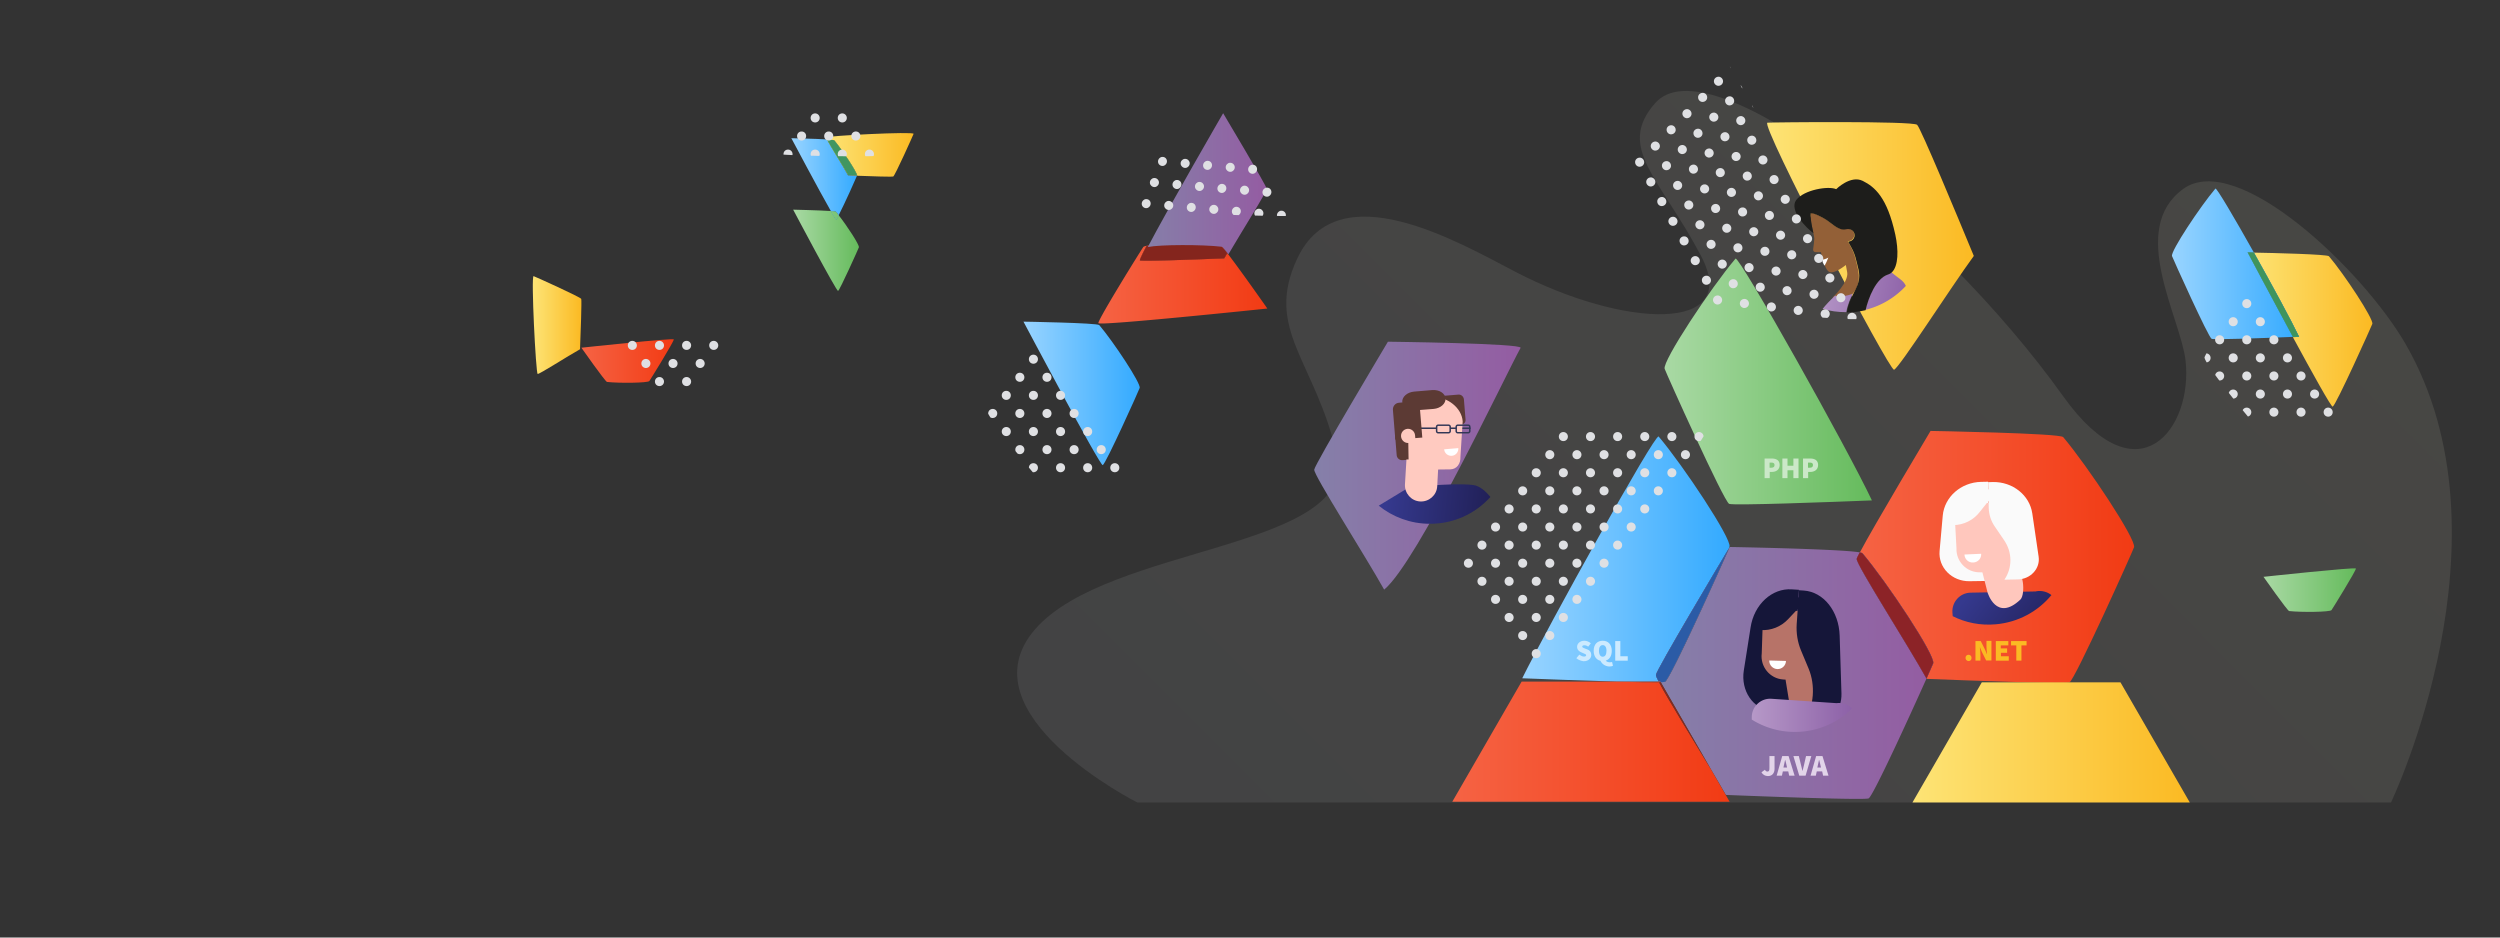 <svg width="1600" height="600" fill="none" xmlns="http://www.w3.org/2000/svg"><rect width="100%" height="100%" fill="#333333" stroke="none"/><path opacity=".1" d="M727.852 513.581s-112.383-56.721-65.404-110.838c46.979-54.118 206.726-50.838 193.221-111.225-13.506-60.387-47.076-80.549-25.274-126.37 26.142-54.985 102.542-10.418 139.585 8.875 68.88 35.789 145.08 39.744 118.65-10.322-26.43-50.065-54.4-69.166-29.32-97.72 34.15-38.875 180.77 75.051 261.13 187.626 48.14 67.333 83.15 20.451 78.33-22.766-3.09-27.493-37.14-84.214-1.45-109.971 34.44-24.791 114.99 51.995 142.29 99.36 71.58 124.055-9.36 293.351-9.36 293.351H727.852z" fill="url(#paint0_linear)"/><path d="M1131.17 78.522c2.8-.29 93.19-1.157 95.79 1.35 2.42 2.316 25.86 58.748 36.28 83.926-14.96 20.45-47.56 71.481-51.03 72.831-3 1.061-86.05-157.528-81.04-158.107z" fill="url(#paint1_linear)"/><path d="M1110.72 165.534c-15.72 18.521-46.98 65.693-45.34 70.516.87 2.701 38.01 85.179 41.29 86.433 3.09 1.158 64.15-1.157 91.35-2.218-14.95-31.93-85.17-157.239-87.3-154.731z" fill="url(#paint2_linear)"/><path d="M1190.31 353.545c-11.87-2.218-83.25-3.472-83.25-3.472s-.2.289-.48.868c-4.15 9.839-37.72 84.214-40.91 85.372-.29.096-1.25.193-2.79.289l32.51 56.432a918.18 918.18 0 0 1 9.16 15.724c27.2 1.061 88.27 3.377 91.35 2.219 2.7-1.061 27.01-54.214 37.05-76.69-12.35-22.187-44.96-72.928-44.67-76.594.1-.386.77-1.833 2.03-4.148z" fill="url(#paint3_linear)"/><path d="M1320.44 279.749c-2.12-2.508-84.89-3.955-84.89-3.955s-36.37 60.87-45.24 77.751c.87.193 1.44.386 1.64.483 15.72 18.521 46.98 65.693 45.34 70.516-.2.579-1.84 4.244-4.25 9.743 0 .096.1.096.1.193 27.2 1.061 88.26 3.376 91.35 2.219 3.28-1.255 40.42-83.733 41.29-86.434 1.64-4.823-29.71-51.994-45.34-70.516z" fill="url(#paint4_linear)"/><path d="M1191.85 354.028c-.19-.193-.67-.386-1.64-.483-1.25 2.315-1.93 3.762-1.93 4.148-.29 3.666 32.32 54.407 44.67 76.594 2.5-5.595 4.05-9.261 4.24-9.743 1.64-4.823-29.62-51.995-45.34-70.516z" fill="url(#paint5_linear)"/><path d="M1191.85 354.028c-.19-.193-.67-.386-1.64-.483-1.25 2.315-1.93 3.762-1.93 4.148-.29 3.666 32.32 54.407 44.67 76.594 2.5-5.595 4.05-9.261 4.24-9.743 1.64-4.823-29.62-51.995-45.34-70.516z" fill="#8C2327"/><path d="M1059.79 431.972c.19-3.087 41.58-72.446 46.69-81.031.19-.579.38-.869.38-1.061 1.64-4.824-29.61-51.995-45.33-70.517-2.13-2.508-71.388 122.608-87.305 154.731 14.952.579 40.125 1.543 60.295 2.122h27.1c-1.25-2.219-1.83-3.666-1.83-4.244z" fill="url(#paint6_linear)"/><path d="M1061.53 436.216h1.06l.19.386c1.45-.096 2.51-.096 2.8-.289 3.18-1.254 36.75-75.533 40.9-85.372-5.11 8.585-46.5 77.944-46.69 81.031 0 .578.58 2.025 1.74 4.244z" fill="url(#paint7_linear)"/><path d="M1061.53 436.216h1.06l.19.386c1.45-.096 2.51-.096 2.8-.289 3.18-1.254 36.75-75.533 40.9-85.372-5.11 8.585-46.5 77.944-46.69 81.031 0 .578.58 2.025 1.74 4.244z" fill="#2B5BA6"/><path d="M1034.52 436.216h-60.681l-44.374 76.883h177.495l-11.57-20.065c-11.97-19.872-28.08-45.724-33.57-56.335-5.31.096-15.44-.097-27.3-.483z" fill="url(#paint8_linear)"/><path d="M1061.82 436.699c5.49 10.611 21.7 36.463 33.57 56.335l-32.51-56.335c-.39-.097-.78 0-1.06 0z" fill="#86291E"/><path d="M1061.82 436.698c-.1-.096-.1-.289-.2-.385h-27.1c11.86.289 21.99.482 27.3.385z" fill="url(#paint9_linear)"/><path d="M1061.53 436.216c.09.097.09.29.19.386h1.06l-.19-.386h-1.06z" fill="url(#paint10_linear)"/><path d="M1357.1 436.699h-88.75l-44.38 76.883h177.5l-44.37-76.883z" fill="url(#paint11_linear)"/><path d="M1442.47 161.579c-12.35-21.994-23.93-41.673-24.6-40.901-9.65 11.382-28.84 40.226-27.78 43.216.58 1.64 23.34 52.188 25.37 52.96 1.73.675 34.15-.483 52.09-1.254-14.18-26.143-29.04-54.214-29.04-54.214s1.45.193 3.96.193z" fill="url(#paint12_linear)"/><path d="M1490.51 163.991c-1.06-1.254-35.98-2.123-48.04-2.316 11.86 21.126 24.4 44.375 28.94 53.925-1.26 0-2.51.096-3.96.193 12.54 23.151 24.6 44.856 25.47 44.47 2.03-.772 24.79-51.319 25.37-52.959.96-3.087-18.14-32.027-27.78-43.313z" fill="url(#paint13_linear)"/><path d="M1442.47 161.579c-2.51-.097-4.05-.097-4.05-.097s14.85 27.975 29.03 54.214c1.45-.096 2.7-.096 3.96-.193-4.54-9.55-17.08-32.798-28.94-53.924z" fill="url(#paint14_linear)"/><path d="M1442.47 161.579c-2.51-.097-4.05-.097-4.05-.097s14.85 27.975 29.03 54.214c1.45-.096 2.7-.096 3.96-.193-4.54-9.55-17.08-32.798-28.94-53.924z" fill="#3F945D"/><path d="M341.507 176.724c.965.289 30.001 13.409 30.484 14.566.385 1.061-.386 22.67-.772 32.22-7.814 4.341-25.756 15.917-27.107 15.82-1.158-.096-4.341-63.185-2.605-62.606z" fill="url(#paint15_linear)"/><path d="M388.486 244.443c7.814.868 26.046.675 27.107-.579.579-.772 15.917-25.563 15.627-26.624-.193-1.062-59.133 5.305-59.133 5.305s15.338 21.801 16.399 21.898z" fill="url(#paint16_linear)"/><path d="M1465.04 391.07c7.81.869 26.05.676 27.11-.578.58-.772 15.91-25.564 15.63-26.625-.2-1.061-59.14 5.306-59.14 5.306s15.34 21.801 16.4 21.897z" fill="url(#paint17_linear)"/><path d="M785.442 161.965a84.845 84.845 0 0 1-1.93 3.376c-16.013.579-52.091 2.026-53.924 1.351-.386-.193 1.351-3.666 4.245-9.358-1.158.193-1.93.483-2.123.772-1.061 1.351-29.229 46.69-28.746 48.715.386 1.93 108.138-9.357 108.138-9.357s-17.364-24.792-25.66-35.499z" fill="url(#paint18_linear)"/><path d="M729.588 166.692c1.833.675 37.911-.676 53.924-1.351a137.775 137.775 0 0 1 1.93-3.376c-2.219-2.894-3.859-4.727-4.245-4.823-12.444-1.447-39.454-1.447-47.364.193-2.991 5.691-4.631 9.26-4.245 9.357z" fill="url(#paint19_linear)"/><path d="M729.588 166.692c1.833.675 37.911-.676 53.924-1.351a137.775 137.775 0 0 1 1.93-3.376c-2.219-2.894-3.859-4.727-4.245-4.823-12.444-1.447-39.454-1.447-47.364.193-2.991 5.691-4.631 9.26-4.245 9.357z" fill="#84251D"/><path d="M703.543 208.075c8.971 10.515 26.817 37.429 25.852 40.226-.482 1.544-21.704 48.619-23.634 49.391-1.736.675-50.741-91.835-50.741-91.835s47.365.771 48.523 2.218z" fill="url(#paint20_linear)"/><path d="M528.747 87.976c0 .193.193.675.579 1.35 2.604.193 4.437.386 4.63.58 4.92 5.787 14.47 20.16 14.663 22.572 9.357.386 22.284.772 23.055.482 1.061-.386 12.734-26.431 13.023-27.3.482-1.64-55.853 1.255-55.95 2.316z" fill="url(#paint21_linear)"/><path d="M529.229 89.23c-7.813-.483-22.765-.772-22.765-.772s17.653 33.281 25.273 46.593c1.93.096 3.184.289 3.28.482.579.675 1.158 1.351 1.737 2.219 3.569-6.849 11.479-24.502 11.672-25.178v-.192c-2.122-.097-4.148-.193-5.691-.193-3.184-5.981-11.287-18.715-13.506-22.96z" fill="url(#paint22_linear)"/><path d="M529.229 89.23c2.123 4.244 10.226 16.881 13.602 22.862 1.64.097 3.569.097 5.692.193-.097-2.315-9.743-16.688-14.567-22.476-.193-.193-2.025-.386-4.727-.58z" fill="url(#paint23_linear)"/><path d="M529.229 89.23c2.123 4.244 10.226 16.881 13.602 22.862 1.64.097 3.569.097 5.692.193-.097-2.315-9.743-16.688-14.567-22.476-.193-.193-2.025-.386-4.727-.58z" fill="#409661"/><path d="M535.21 140.453c-.193.096-1.543-2.026-3.473-5.402-7.331-.482-24.116-.868-24.116-.868s27.686 52.38 28.747 51.995c1.061-.386 13.023-27.011 13.312-27.879.482-1.447-7.524-13.698-12.926-20.547-.772 1.64-1.351 2.701-1.544 2.701z" fill="url(#paint24_linear)"/><path d="M531.737 135.147c1.93 3.377 3.28 5.499 3.473 5.403.193-.097.772-1.158 1.64-2.702a28.433 28.433 0 0 1-1.736-2.218c-.193-.193-1.447-.386-3.377-.483z" fill="url(#paint25_linear)"/><path d="M531.737 135.147c1.93 3.377 3.28 5.499 3.473 5.403.193-.097.772-1.158 1.64-2.702a28.433 28.433 0 0 1-1.736-2.218c-.193-.193-1.447-.386-3.377-.483z" fill="url(#paint26_linear)"/><path d="M1127.32 494.288l2.21-1.639c.39.771 1.07 1.157 1.55 1.157.87 0 1.35-.386 1.35-2.026v-7.91h3.28v8.2c0 2.508-1.35 4.63-4.25 4.63-1.93-.096-3.18-.868-4.14-2.412zm13.31-10.418h4.05l3.86 12.541h-3.47l-.58-2.701h-3.48l-.58 2.701h-3.37l3.57-12.541zm.77 7.332h2.31l-.19-.869c-.29-1.157-.58-2.701-.96-3.955h-.1c-.29 1.254-.58 2.798-.87 3.955l-.19.869zm6.37-7.332h3.47l1.35 5.499c.39 1.35.58 2.604.96 3.955h.1c.39-1.351.58-2.605.97-3.955l1.25-5.499h3.38l-3.67 12.541h-4.05l-3.76-12.541zm14.56 0h4.05l3.86 12.541h-3.47l-.58-2.701h-3.47l-.58 2.701h-3.38l3.57-12.541zm.77 7.332h2.32l-.19-.869c-.29-1.157-.58-2.701-.97-3.955h-.09c-.29 1.254-.58 2.798-.87 3.955l-.2.869z" fill="#E2D4E9"/><path d="M1257.93 421.071c0-1.158.77-2.026 1.93-2.026s1.93.868 1.93 2.026-.77 2.026-1.93 2.026c-1.16-.097-1.93-.965-1.93-2.026zm6.37-10.804h3.37l2.8 5.595 1.16 2.797h.09c-.19-1.35-.38-3.279-.38-4.823v-3.665h3.18v12.54h-3.37l-2.8-5.595-1.16-2.797h-.1c.2 1.447.39 3.279.39 4.823v3.666h-3.18v-12.541zm12.92 0h8.11v2.797h-4.83v1.93h4.05v2.797h-3.95v2.219h5.02v2.797h-8.3v-12.54h-.1zm13.12 2.797h-3.28v-2.797h9.94v2.797h-3.28v9.743h-3.28v-9.743h-.1z" fill="#FBBA23"/><path d="M1129.24 293.447h4.64c2.7 0 5.11.965 5.11 4.148 0 3.087-2.41 4.438-5.02 4.438h-1.35v3.955h-3.28v-12.541h-.1zm4.54 5.885c1.35 0 1.93-.676 1.93-1.737 0-1.157-.77-1.543-2.03-1.543h-1.16v3.28h1.26zm6.94-5.885h3.28v4.631h3.77v-4.631h3.28v12.541h-3.28v-5.016H1144v5.016h-3.28v-12.541zm13.12 0h4.63c2.7 0 5.12.965 5.12 4.148 0 3.087-2.42 4.438-5.02 4.438h-1.35v3.955h-3.28v-12.541h-.1zm4.54 5.885c1.35 0 1.93-.676 1.93-1.737 0-1.157-.78-1.543-2.03-1.543h-1.16v3.28h1.26z" fill="#CBE8C8"/><path d="M1008.86 421.264l1.93-2.315c.86.675 2.02 1.254 2.89 1.254.96 0 1.45-.289 1.45-.868s-.68-.772-1.74-1.254l-1.54-.676c-1.35-.578-2.51-1.639-2.51-3.472 0-2.123 1.93-3.859 4.63-3.859 1.45 0 2.99.579 4.15 1.64l-1.64 2.122c-.87-.579-1.55-.868-2.51-.868-.77 0-1.35.289-1.35.868s.67.772 1.83 1.254l1.54.579c1.55.579 2.42 1.736 2.42 3.473 0 2.122-1.74 4.051-4.92 4.051-1.45-.193-3.28-.771-4.63-1.929zm15.43 1.64c-2.6-.579-4.34-2.894-4.34-6.367 0-4.148 2.31-6.463 5.79-6.463 3.47 0 5.79 2.315 5.79 6.463 0 3.28-1.45 5.499-3.86 6.271.58.771 1.73 1.061 2.6 1.061.58 0 1.06-.097 1.45-.193l.58 2.411c-.49.29-1.35.483-2.41.483-2.71-.193-4.63-1.64-5.6-3.666zm3.86-6.463c0-2.315-.97-3.569-2.41-3.569-1.55 0-2.41 1.35-2.41 3.569 0 2.508.96 3.858 2.41 3.858 1.54 0 2.41-1.35 2.41-3.858zm5.59-6.174h3.28v9.743h4.73v2.797h-8.01v-12.54z" fill="#CCEAFF"/><path d="M973.164 222.642c-10.033 18.232-65.983 137.077-87.302 154.73-12.347-22.09-45.049-73.121-44.76-76.786.193-3.28 47.172-81.899 47.172-81.899s86.53 1.061 84.89 3.955z" fill="url(#paint27_linear)"/><path d="M1146.8 377.179l4.54.29-5.21 78.04-12.93-.868c-11.19-.772-19.2-12.637-17.17-25.467l4.34-27.589c2.22-14.759 13.7-25.274 26.43-24.406z" fill="#151639"/><path d="M1163.3 425.219l2.22-33.184-37.05-2.508-.96 28.65c-1.06 8.489 5.21 16.11 13.7 16.689l1.54.096 2.12 13.023s2.7 13.216 19.3 0c9.35-7.428 2.89-18.039-.87-22.766z" fill="#B77368"/><path d="M1143.04 423c-.1 2.991-2.61 5.306-5.5 5.21-2.99-.097-5.3-2.605-5.21-5.499l10.71.289z" fill="#fff"/><path d="M1177.38 406.794c-.48-15.627-10.32-27.975-22.96-28.843l-3.08-.193-.29 4.534-7.14-.482c-5.12-.386-13.31 2.315-16.4 5.884-2.22 2.508-.1 5.209-.29 8.778l-.48 6.753c6.65.482 13.12-2.122 17.65-6.946l6.17-6.559-.67 9.646c-.39 5.788.58 11.673 2.7 16.785l4.92 11.769c4.44 10.708 3.47 23.731-2.51 33.57l8.59.579c8.29.579 15.24-7.91 14.95-18.136l-1.16-37.139z" fill="#151639"/><path d="M1185.29 453.387c-2.51-2.508-6.08-3.859-9.74-3.376h-.29l-41.48-2.798c-6.75-.482-12.54 4.824-12.64 11.576v1.736a51.785 51.785 0 0 0 27.59 7.911c14.28 0 27.2-5.692 36.56-15.049z" fill="url(#paint28_linear)"/><path d="M1277.22 399.559c14.47-1.254 27.11-8.296 35.7-18.714-2.71-2.122-6.28-3.087-9.84-2.412-.1 0-.2 0-.29.097l-41.58.772c-6.75.096-12.06 5.884-11.67 12.637l.19 2.411c8.2 4.148 17.65 6.078 27.49 5.209z" fill="url(#paint29_linear)"/><path d="M1267.87 308.399l4.53-.096 1.16 63.474-13.03.193c-11.28.193-20.16-8.778-19.19-19.389l2.02-22.573c1.06-11.962 11.68-21.319 24.51-21.609z" fill="#FAFAFA"/><path d="M1294.59 372.453c-.97-6.271-4.05-12.348-6.27-16.207l-.58-34.631-37.14.676 1.54 28.553c-.38 8.489 6.56 15.628 15.05 15.435h1.54l3.28 12.83s5.6 19.196 21.03 4.63c1.74-1.64 2.22-6.945 1.55-11.286z" fill="#FFC7BD"/><path d="M1267.96 354.413c.2 2.991-2.12 5.499-5.11 5.595-2.99.193-5.5-2.122-5.6-5.112l10.71-.483z" fill="#fff"/><path d="M1304.72 356.246l-4.06-27.685c-1.73-11.673-12.54-20.258-25.17-20.065l-3.09.096.1 4.534-7.14.097c-5.12.096-13.03 3.376-15.82 7.235-1.93 2.701.38 5.209.48 8.778l.1 6.849c6.65-.096 12.92-3.183 16.97-8.489l5.6-7.042.1 4.341c.09 4.437 1.44 8.682 4.05 12.348l5.78 8.489c5.31 7.717 5.41 17.556.2 25.274l8.58-.193c8.11-.097 14.47-6.946 13.32-14.567z" fill="#FAFAFA"/><path d="M1161.17 152.704c0-2.026-2.89-11.479-2.5-16.496 2.31-.289 8.29 3.184 8.29 3.184 4.63 2.508 9.07 8.006 13.8 7.138l1.25-.193c2.03-.289 4.15.965 4.63 2.991.58 2.315-.96 4.534-3.28 4.92l-.77.096c.96 1.833 2.12 3.762 2.99 5.691 1.25 2.701 2.03 5.595 2.7 8.586.58 2.412 1.16 4.92 1.35 7.428.29 5.209-1.44 9.936-5.3 13.408-.1.097-.29.29-.39.386-6.75 5.788-11 .483-11 .483s10.42-9.743 9.26-16.11l-.86-4.63s-7.34 6.077-10.62 4.437c-3.27-1.64-5.3-12.637-5.3-12.637h-3.47c-.97 0-1.74-.868-1.55-1.833.29-2.219.77-5.498.77-6.849z" fill="#936037"/><path d="M1166.38 166.209c2.22-.386 3.77-1.35 3.77-1.35s-2.32 5.788-2.61 5.016l-1.06-2.122-.1-1.544z" fill="#fff"/><path d="M1210.47 174.216c-.68.579-1.45.965-2.22 1.254-7.91 2.508-12.73 14.952-14.47 22.862a52.402 52.402 0 0 0 25.95-15.338c-1.54-3.569-4.34-4.534-9.26-8.778z" fill="url(#paint30_linear)"/><path d="M1181.63 199.876c.86-5.209 2.6-8.779 4.24-11.962-3.67 1.447-7.23 2.122-10.61 1.64l-.77-.386c-3.38 3.183-5.98 5.981-8.01 8.489 4.73 1.447 9.74 2.122 14.86 2.122.09.097.19.097.29.097z" fill="url(#paint31_linear)"/><path d="M1212.98 150.1c-5.21-23.827-13.12-30.484-20.84-34.342-7.81-3.859-16.98 5.305-16.98 5.305-4.92-2.218-20.64.386-25.56 6.946-4.92 6.56 6.75 18.232 11 21.222-.58-2.604-1.35-5.981-1.64-8.971v-.096c-.2-1.351-.2-2.605-.1-3.666 2.31-.29 8.3 3.183 8.3 3.183 4.63 2.508 9.06 8.007 13.79 7.139l1.25-.193c2.03-.29 4.15.964 4.63 2.99.58 2.315-.96 4.534-3.28 4.92 0 0-.57.096-.67.096.1.193.19.386.29.676.87 1.64 1.93 3.376 2.7 5.016 1.25 2.701 2.03 5.595 2.7 8.585.58 2.412 1.35 4.92 1.35 7.428 0 4.63-1.83 7.814-3.76 11.672-1.64 3.087-3.28 6.753-4.25 11.962 4.15 0 8.2-.579 12.06-1.447 1.84-8.006 6.66-20.45 14.47-22.862.87-.29 1.64-.675 2.22-1.254 4.44-4.052 4.44-14.566 2.32-24.309z" fill="#1D1D1B"/><path d="M941.137 273.575h-6.753v.965h6.753v-.965z" fill="#323756"/><path d="M953.87 318.046c-2.701-3.28-6.656-7.042-10.9-7.621-7.621-1.061-22.862 0-22.862 0l-20.548 2.798-17.17 10.418c8.971 7.235 20.354 11.576 32.701 11.576 15.435.096 29.229-6.56 38.779-17.171z" fill="url(#paint32_linear)"/><path d="M909.11 293.64l-11.382.868c-2.026.193-3.763-1.35-3.859-3.279l-.965-12.059 14.952-1.254 1.254 15.724zm26.143-21.897l-13.313 1.061-1.543-19.197 12.926-1.061c1.833-.193 3.377 1.254 3.57 2.99l1.061 12.927c.193 1.736-1.061 3.183-2.701 3.28z" fill="#5C3A34"/><path d="M936.121 269.717c-.579-8.779-9.84-15.724-18.715-15.628-9.164.097-16.399 7.621-16.302 16.785l.386 23.249-1.351-.097-.965 16.013c-.289 5.692 4.052 10.612 9.744 10.901 5.691.289 10.611-4.052 10.9-9.743l.579-10.708 7.814-.096c4.244-.097 6.656-3.762 6.463-8.007l1.447-22.669z" fill="#FFCAC0"/><path d="M933.323 286.791c.193 2.508-1.64 4.727-4.148 4.92-2.508.193-4.727-1.64-4.919-4.148l9.067-.772z" fill="#fff"/><path d="M939.69 271.646h-6.753c-.771 0-1.447.675-1.447 1.447v.482h-2.894v-.482c0-.772-.675-1.447-1.447-1.447h-6.752c-.772 0-1.447.675-1.447 1.447v.482h-19.293v.965h19.293v1.447c0 .772.675 1.447 1.447 1.447h6.752c.772 0 1.447-.675 1.447-1.447v-1.447h2.894v1.447c0 .772.676 1.447 1.447 1.447h6.753c.772 0 1.447-.675 1.447-1.447v-2.894c0-.868-.579-1.447-1.447-1.447zm-12.058 4.341c0 .289-.193.482-.483.482h-6.752c-.289 0-.482-.193-.482-.482v-2.894c0-.289.193-.482.482-.482h6.752c.29 0 .483.193.483.482v2.894zm12.54 0c0 .289-.193.482-.482.482h-6.753c-.289 0-.482-.193-.482-.482v-2.894c0-.289.193-.482.482-.482h6.753c.289 0 .482.193.482.482v2.894z" fill="#323756"/><path d="M925.124 254.958c-.29-3.28-4.052-5.692-8.586-5.306l-11.479.965c-4.438.385-7.814 3.376-7.621 6.656 0 .096 0 .193.097.289l-2.219.193c-2.315.193-3.955 2.219-3.859 4.437l1.544 19.197 17.267-1.35-1.447-17.654 8.682-.675c4.437-.386 7.91-3.376 7.621-6.752z" fill="#5C3A34"/><path d="M901.49 283.511l4.534-.386-.386-4.533c-.193-2.509-2.412-4.341-4.824-4.148-2.508.192-4.341 2.411-4.148 4.823.193 2.604 2.412 4.437 4.824 4.244z" fill="#FFCAC0"/><path d="M445.208 232.617c0-1.64 1.254-2.894 2.894-2.894 1.64 0 2.894 1.35 2.894 2.894 0 1.64-1.254 2.894-2.894 2.894-1.64 0-2.894-1.254-2.894-2.894zm8.682-11.576c0-1.64 1.254-2.894 2.894-2.894 1.64 0 2.894 1.351 2.894 2.894 0 1.64-1.254 2.894-2.894 2.894-1.64 0-2.894-1.254-2.894-2.894zm-26.046 11.576c0-1.64 1.254-2.894 2.894-2.894 1.64 0 2.894 1.35 2.894 2.894 0 1.64-1.254 2.894-2.894 2.894-1.64 0-2.894-1.254-2.894-2.894zm8.682-11.576c0-1.64 1.254-2.894 2.894-2.894 1.64 0 2.894 1.351 2.894 2.894 0 1.64-1.254 2.894-2.894 2.894-1.64 0-2.894-1.254-2.894-2.894zm0 23.152c0-1.64 1.254-2.894 2.894-2.894 1.64 0 2.894 1.35 2.894 2.894 0 1.64-1.254 2.894-2.894 2.894-1.64 0-2.894-1.254-2.894-2.894zm-26.046-11.576c0-1.64 1.254-2.894 2.894-2.894 1.64 0 2.894 1.35 2.894 2.894 0 1.64-1.254 2.894-2.894 2.894-1.64 0-2.894-1.254-2.894-2.894zm8.682-11.576c0-1.64 1.254-2.894 2.894-2.894 1.64 0 2.894 1.351 2.894 2.894 0 1.64-1.254 2.894-2.894 2.894-1.64 0-2.894-1.254-2.894-2.894zm0 23.152c0-1.64 1.254-2.894 2.894-2.894 1.64 0 2.894 1.35 2.894 2.894 0 1.64-1.254 2.894-2.894 2.894-1.64 0-2.894-1.254-2.894-2.894zm-17.364-23.152c0-1.64 1.255-2.894 2.894-2.894 1.64 0 2.894 1.351 2.894 2.894 0 1.64-1.254 2.894-2.894 2.894-1.639 0-2.894-1.254-2.894-2.894zm108.331-133.99c0-1.64 1.254-2.895 2.894-2.895 1.64 0 2.894 1.254 2.894 2.894 0 1.64-1.254 2.894-2.894 2.894-1.64 0-2.894-1.254-2.894-2.894zm-8.682 11.575c0-1.64 1.254-2.894 2.894-2.894 1.64 0 2.894 1.35 2.894 2.894 0 .215-.021.422-.062.622-2.096-.09-4.018-.188-5.709-.292a3.255 3.255 0 0 1-.017-.33zm22.931 1.142c-1.821-.038-3.626-.08-5.395-.126a3.04 3.04 0 0 1-.172-1.016c0-1.64 1.254-2.894 2.894-2.894 1.64 0 2.894 1.35 2.894 2.894 0 .41-.078.794-.221 1.142zm17.256.233c-1.676-.01-3.4-.025-5.153-.044a2.984 2.984 0 0 1-.306-1.33c0-1.64 1.254-2.895 2.894-2.895 1.64 0 2.894 1.35 2.894 2.894 0 .503-.118.97-.329 1.375zm17.423-.12c-1.438.046-3.195.08-5.198.104a2.961 2.961 0 0 1-.32-1.359c0-1.64 1.254-2.894 2.894-2.894 1.639 0 2.894 1.35 2.894 2.894 0 .454-.096.878-.27 1.255zm-31.564-12.83c0-1.64 1.254-2.895 2.894-2.895 1.64 0 2.894 1.254 2.894 2.894 0 1.64-1.254 2.894-2.894 2.894-1.64 0-2.894-1.254-2.894-2.894zm-8.682-11.577c0-1.64 1.254-2.894 2.894-2.894 1.64 0 2.894 1.351 2.894 2.894 0 1.64-1.254 2.894-2.894 2.894-1.64 0-2.894-1.254-2.894-2.894zm26.046 11.576c0-1.64 1.254-2.894 2.894-2.894 1.64 0 2.894 1.254 2.894 2.894 0 1.64-1.254 2.894-2.894 2.894-1.64 0-2.894-1.254-2.894-2.894zm-8.682-11.576c0-1.64 1.254-2.894 2.894-2.894 1.64 0 2.894 1.351 2.894 2.894 0 1.64-1.254 2.894-2.894 2.894-1.64 0-2.894-1.254-2.894-2.894zm548.305 203.929c0-1.64 1.26-2.894 2.9-2.894 1.59 0 2.82 1.271 2.89 2.756-.53.867-1.11 1.805-1.74 2.809-.35.144-.74.223-1.15.223-1.64 0-2.9-1.255-2.9-2.894zm-17.36 0c0-1.64 1.26-2.894 2.89-2.894 1.64 0 2.9 1.35 2.9 2.894 0 1.639-1.26 2.894-2.9 2.894-1.63 0-2.89-1.255-2.89-2.894zm0 23.151c0-1.64 1.26-2.894 2.89-2.894 1.64 0 2.9 1.351 2.9 2.894 0 1.64-1.26 2.894-2.9 2.894-1.63 0-2.89-1.254-2.89-2.894zm8.68-11.576c0-1.639 1.26-2.894 2.9-2.894s2.89 1.351 2.89 2.894c0 1.64-1.25 2.894-2.89 2.894-1.64 0-2.9-1.254-2.9-2.894zm-26.04-11.575c0-1.64 1.25-2.894 2.89-2.894 1.64 0 2.9 1.35 2.9 2.894 0 1.639-1.26 2.894-2.9 2.894s-2.89-1.255-2.89-2.894zm0 23.151c0-1.64 1.25-2.894 2.89-2.894 1.64 0 2.9 1.351 2.9 2.894 0 1.64-1.26 2.894-2.9 2.894s-2.89-1.254-2.89-2.894zm8.68-11.576c0-1.639 1.25-2.894 2.89-2.894 1.64 0 2.9 1.351 2.9 2.894 0 1.64-1.26 2.894-2.9 2.894s-2.89-1.254-2.89-2.894zm-8.68 34.728c0-1.64 1.25-2.894 2.89-2.894 1.64 0 2.9 1.351 2.9 2.894 0 1.64-1.26 2.894-2.9 2.894s-2.89-1.254-2.89-2.894zm8.68-11.576c0-1.64 1.25-2.894 2.89-2.894 1.64 0 2.9 1.351 2.9 2.894 0 1.64-1.26 2.894-2.9 2.894s-2.89-1.254-2.89-2.894zm-26.05-34.727c0-1.64 1.26-2.894 2.9-2.894s2.89 1.35 2.89 2.894c0 1.639-1.25 2.894-2.89 2.894-1.64 0-2.9-1.255-2.9-2.894zm0 23.151c0-1.64 1.26-2.894 2.9-2.894s2.89 1.351 2.89 2.894c0 1.64-1.25 2.894-2.89 2.894-1.64 0-2.9-1.254-2.9-2.894zm8.69-11.576c0-1.639 1.25-2.894 2.89-2.894 1.64 0 2.89 1.351 2.89 2.894 0 1.64-1.25 2.894-2.89 2.894-1.64 0-2.89-1.254-2.89-2.894zm-8.69 34.728c0-1.64 1.26-2.894 2.9-2.894s2.89 1.351 2.89 2.894c0 1.64-1.25 2.894-2.89 2.894-1.64 0-2.9-1.254-2.9-2.894zm8.69-11.576c0-1.64 1.25-2.894 2.89-2.894 1.64 0 2.89 1.351 2.89 2.894 0 1.64-1.25 2.894-2.89 2.894-1.64 0-2.89-1.254-2.89-2.894zm-8.69 34.728c0-1.64 1.26-2.894 2.9-2.894s2.89 1.35 2.89 2.894c0 1.64-1.25 2.894-2.89 2.894-1.64 0-2.9-1.254-2.9-2.894zm8.69-11.576c0-1.64 1.25-2.894 2.89-2.894 1.64 0 2.89 1.35 2.89 2.894 0 1.64-1.25 2.894-2.89 2.894-1.64 0-2.89-1.254-2.89-2.894zm-26.05-57.879c0-1.64 1.25-2.894 2.89-2.894 1.64 0 2.9 1.35 2.9 2.894 0 1.639-1.26 2.894-2.9 2.894s-2.89-1.255-2.89-2.894zm0 23.151c0-1.64 1.25-2.894 2.89-2.894 1.64 0 2.9 1.351 2.9 2.894 0 1.64-1.26 2.894-2.9 2.894s-2.89-1.254-2.89-2.894zm8.68-11.576c0-1.639 1.26-2.894 2.9-2.894s2.89 1.351 2.89 2.894c0 1.64-1.25 2.894-2.89 2.894-1.64 0-2.9-1.254-2.9-2.894zm-8.68 34.728c0-1.64 1.25-2.894 2.89-2.894 1.64 0 2.9 1.351 2.9 2.894 0 1.64-1.26 2.894-2.9 2.894s-2.89-1.254-2.89-2.894zm8.68-11.576c0-1.64 1.26-2.894 2.9-2.894s2.89 1.351 2.89 2.894c0 1.64-1.25 2.894-2.89 2.894-1.64 0-2.9-1.254-2.9-2.894zm-8.68 34.728c0-1.64 1.25-2.894 2.89-2.894 1.64 0 2.9 1.35 2.9 2.894 0 1.64-1.26 2.894-2.9 2.894s-2.89-1.254-2.89-2.894zm8.68-11.576c0-1.64 1.26-2.894 2.9-2.894s2.89 1.35 2.89 2.894c0 1.64-1.25 2.894-2.89 2.894-1.64 0-2.9-1.254-2.9-2.894zm-8.68 34.727c0-1.639 1.25-2.894 2.89-2.894 1.64 0 2.9 1.351 2.9 2.894 0 1.64-1.26 2.894-2.9 2.894s-2.89-1.254-2.89-2.894zm8.68-11.575c0-1.64 1.26-2.894 2.9-2.894s2.89 1.35 2.89 2.894c0 1.639-1.25 2.894-2.89 2.894-1.64 0-2.9-1.255-2.9-2.894zm-26.044-81.031c0-1.64 1.254-2.894 2.894-2.894 1.64 0 2.89 1.35 2.89 2.894 0 1.639-1.25 2.894-2.89 2.894-1.64 0-2.894-1.255-2.894-2.894zm0 23.151c0-1.64 1.254-2.894 2.894-2.894 1.64 0 2.89 1.351 2.89 2.894 0 1.64-1.25 2.894-2.89 2.894-1.64 0-2.894-1.254-2.894-2.894zm8.684-11.576c0-1.639 1.25-2.894 2.89-2.894 1.64 0 2.9 1.351 2.9 2.894 0 1.64-1.26 2.894-2.9 2.894s-2.89-1.254-2.89-2.894zm-8.684 34.728c0-1.64 1.254-2.894 2.894-2.894 1.64 0 2.89 1.351 2.89 2.894 0 1.64-1.25 2.894-2.89 2.894-1.64 0-2.894-1.254-2.894-2.894zm8.684-11.576c0-1.64 1.25-2.894 2.89-2.894 1.64 0 2.9 1.351 2.9 2.894 0 1.64-1.26 2.894-2.9 2.894s-2.89-1.254-2.89-2.894zm-8.684 34.728c0-1.64 1.254-2.894 2.894-2.894 1.64 0 2.89 1.35 2.89 2.894 0 1.64-1.25 2.894-2.89 2.894-1.64 0-2.894-1.254-2.894-2.894zm8.684-11.576c0-1.64 1.25-2.894 2.89-2.894 1.64 0 2.9 1.35 2.9 2.894 0 1.64-1.26 2.894-2.9 2.894s-2.89-1.254-2.89-2.894zm-8.684 34.727c0-1.639 1.254-2.894 2.894-2.894 1.64 0 2.89 1.351 2.89 2.894 0 1.64-1.25 2.894-2.89 2.894-1.64 0-2.894-1.254-2.894-2.894zm8.684-11.575c0-1.64 1.25-2.894 2.89-2.894 1.64 0 2.9 1.35 2.9 2.894 0 1.639-1.26 2.894-2.9 2.894s-2.89-1.255-2.89-2.894zm-8.684 34.727c0-1.64 1.254-2.894 2.894-2.894 1.64 0 2.89 1.351 2.89 2.894 0 1.64-1.25 2.894-2.89 2.894-1.64 0-2.894-1.254-2.894-2.894zm8.684-11.576c0-1.64 1.25-2.894 2.89-2.894 1.64 0 2.9 1.351 2.9 2.894 0 1.64-1.26 2.894-2.9 2.894s-2.89-1.254-2.89-2.894zm-26.048-81.031c0-1.64 1.254-2.894 2.894-2.894 1.64 0 2.894 1.351 2.894 2.894 0 1.64-1.254 2.894-2.894 2.894-1.64 0-2.894-1.254-2.894-2.894zm8.682-11.576c0-1.639 1.254-2.894 2.894-2.894 1.64 0 2.894 1.351 2.894 2.894 0 1.64-1.254 2.894-2.894 2.894-1.64 0-2.894-1.254-2.894-2.894zm-8.682 34.728c0-1.64 1.254-2.894 2.894-2.894 1.64 0 2.894 1.351 2.894 2.894 0 1.64-1.254 2.894-2.894 2.894-1.64 0-2.894-1.254-2.894-2.894zm8.682-11.576c0-1.64 1.254-2.894 2.894-2.894 1.64 0 2.894 1.351 2.894 2.894 0 1.64-1.254 2.894-2.894 2.894-1.64 0-2.894-1.254-2.894-2.894zm-8.682 34.728c0-1.64 1.254-2.894 2.894-2.894 1.64 0 2.894 1.35 2.894 2.894 0 1.64-1.254 2.894-2.894 2.894-1.64 0-2.894-1.254-2.894-2.894zm8.682-11.576c0-1.64 1.254-2.894 2.894-2.894 1.64 0 2.894 1.35 2.894 2.894 0 1.64-1.254 2.894-2.894 2.894-1.64 0-2.894-1.254-2.894-2.894zm-8.682 34.727c0-1.639 1.254-2.894 2.894-2.894 1.64 0 2.894 1.351 2.894 2.894 0 1.64-1.254 2.894-2.894 2.894-1.64 0-2.894-1.254-2.894-2.894zm8.682-11.575c0-1.64 1.254-2.894 2.894-2.894 1.64 0 2.894 1.35 2.894 2.894 0 1.639-1.254 2.894-2.894 2.894-1.64 0-2.894-1.255-2.894-2.894zm-8.682 34.727c0-1.64 1.254-2.894 2.894-2.894 1.64 0 2.894 1.351 2.894 2.894 0 1.64-1.254 2.894-2.894 2.894-1.64 0-2.894-1.254-2.894-2.894zm8.682-11.576c0-1.64 1.254-2.894 2.894-2.894 1.64 0 2.894 1.351 2.894 2.894 0 1.64-1.254 2.894-2.894 2.894-1.64 0-2.894-1.254-2.894-2.894zm-8.682 34.728c0-1.64 1.254-2.894 2.894-2.894 1.64 0 2.894 1.35 2.894 2.894 0 1.64-1.254 2.894-2.894 2.894-1.64 0-2.894-1.254-2.894-2.894zm8.682-11.576c0-1.64 1.254-2.894 2.894-2.894 1.64 0 2.894 1.351 2.894 2.894 0 1.64-1.254 2.894-2.894 2.894-1.64 0-2.894-1.254-2.894-2.894zm-26.046-81.031c0-1.64 1.254-2.894 2.894-2.894 1.64 0 2.894 1.351 2.894 2.894 0 1.64-1.254 2.894-2.894 2.894-1.64 0-2.894-1.254-2.894-2.894zm8.682-11.576c0-1.64 1.254-2.894 2.894-2.894 1.64 0 2.894 1.351 2.894 2.894 0 1.64-1.254 2.894-2.894 2.894-1.64 0-2.894-1.254-2.894-2.894zm-8.682 34.728c0-1.64 1.254-2.894 2.894-2.894 1.64 0 2.894 1.35 2.894 2.894 0 1.64-1.254 2.894-2.894 2.894-1.64 0-2.894-1.254-2.894-2.894zm8.682-11.576c0-1.64 1.254-2.894 2.894-2.894 1.64 0 2.894 1.35 2.894 2.894 0 1.64-1.254 2.894-2.894 2.894-1.64 0-2.894-1.254-2.894-2.894zm-8.682 34.727c0-1.639 1.254-2.894 2.894-2.894 1.64 0 2.894 1.351 2.894 2.894 0 1.64-1.254 2.894-2.894 2.894-1.64 0-2.894-1.254-2.894-2.894zm8.682-11.575c0-1.64 1.254-2.894 2.894-2.894 1.64 0 2.894 1.35 2.894 2.894 0 1.639-1.254 2.894-2.894 2.894-1.64 0-2.894-1.255-2.894-2.894zm-8.682 34.727c0-1.64 1.254-2.894 2.894-2.894 1.64 0 2.894 1.351 2.894 2.894 0 1.64-1.254 2.894-2.894 2.894-1.64 0-2.894-1.254-2.894-2.894zm8.682-11.576c0-1.64 1.254-2.894 2.894-2.894 1.64 0 2.894 1.351 2.894 2.894 0 1.64-1.254 2.894-2.894 2.894-1.64 0-2.894-1.254-2.894-2.894zm0 23.152c0-1.64 1.254-2.894 2.894-2.894 1.64 0 2.894 1.351 2.894 2.894 0 1.64-1.254 2.894-2.894 2.894-1.64 0-2.894-1.254-2.894-2.894zm-26.046-57.879c0-1.64 1.255-2.894 2.894-2.894 1.64 0 2.894 1.35 2.894 2.894 0 1.64-1.254 2.894-2.894 2.894-1.639 0-2.894-1.254-2.894-2.894zm8.682-11.576c0-1.64 1.254-2.894 2.894-2.894 1.64 0 2.894 1.35 2.894 2.894 0 1.64-1.254 2.894-2.894 2.894-1.64 0-2.894-1.254-2.894-2.894zm-8.682 34.727c0-1.639 1.255-2.894 2.894-2.894 1.64 0 2.894 1.351 2.894 2.894 0 1.64-1.254 2.894-2.894 2.894-1.639 0-2.894-1.254-2.894-2.894zm8.682-11.575c0-1.64 1.254-2.894 2.894-2.894 1.64 0 2.894 1.35 2.894 2.894 0 1.639-1.254 2.894-2.894 2.894-1.64 0-2.894-1.255-2.894-2.894zm0 23.151c0-1.64 1.254-2.894 2.894-2.894 1.64 0 2.894 1.351 2.894 2.894 0 1.64-1.254 2.894-2.894 2.894-1.64 0-2.894-1.254-2.894-2.894zm-17.363-23.151c0-1.64 1.254-2.894 2.894-2.894 1.639 0 2.894 1.35 2.894 2.894 0 1.639-1.255 2.894-2.894 2.894-1.64 0-2.894-1.255-2.894-2.894zM1182.4 202.712c.19-1.447 1.44-2.508 2.89-2.508h.39c1.64.29 2.7 1.737 2.51 3.28-.04.265-.11.517-.21.752-1.35.047-3.17.03-5.38-.041a2.856 2.856 0 0 1-.2-1.483zm-13 .77a2.875 2.875 0 0 0 1.61-2.217c.2-1.543-.86-2.99-2.5-3.279h-.39c-1.45 0-2.7 1.061-2.89 2.508a2.92 2.92 0 0 0 1.28 2.789c.98.069 1.94.136 2.89.199zm-62.29-160.941c.14.426.38.813.69 1.13a60.9 60.9 0 0 0-.69-1.13zm6.97 11.88c.06.88.52 1.683 1.25 2.197-.42-.746-.84-1.479-1.25-2.197zm7.2 12.893c.12.638.44 1.212.9 1.639-.3-.55-.6-1.097-.9-1.64zm46.94 110.221c.19-1.447 1.44-2.508 2.89-2.508h.39c1.64.289 2.7 1.736 2.5 3.28-.19 1.447-1.44 2.508-2.89 2.508h-.39c-1.63-.29-2.7-1.737-2.5-3.28zm7.04 12.637c.19-1.447 1.45-2.508 2.89-2.508h.39c1.45.193 2.51 1.447 2.51 2.894v.386c-.2 1.447-1.45 2.508-2.9 2.508h-.38c-1.45-.193-2.51-1.447-2.51-2.894v-.386zm-27.3 8.103c.19-1.447 1.45-2.508 2.89-2.508h.39c1.64.289 2.7 1.736 2.51 3.28-.2 1.447-1.45 2.508-2.9 2.508h-.38c-1.64-.29-2.7-1.737-2.51-3.28zm2.99-22.959c.19-1.447 1.45-2.508 2.89-2.508h.39c1.64.289 2.7 1.736 2.51 3.28-.2 1.447-1.45 2.508-2.9 2.508h-.38c-1.64-.289-2.7-1.736-2.51-3.28zm7.14 12.637c.19-1.447 1.44-2.508 2.89-2.508h.39c1.44.193 2.51 1.447 2.51 2.894v.386c-.2 1.447-1.45 2.508-2.9 2.508h-.38c-1.45-.193-2.51-1.447-2.51-2.894v-.386zm-4.15-35.596c.19-1.447 1.45-2.508 2.89-2.508h.39c1.64.29 2.7 1.737 2.51 3.28-.2 1.447-1.45 2.508-2.9 2.508h-.38c-1.64-.289-2.7-1.736-2.51-3.28zm7.14 12.637c.19-1.447 1.45-2.508 2.89-2.508h.39c1.45.193 2.51 1.447 2.51 2.894v.386c-.2 1.447-1.45 2.508-2.9 2.508h-.38c-1.45-.193-2.51-1.447-2.51-2.894v-.386zm-30.29 31.062c.19-1.447 1.45-2.508 2.89-2.508h.39c1.64.29 2.7 1.737 2.51 3.28-.2 1.447-1.45 2.508-2.9 2.508h-.38c-1.64-.289-2.7-1.736-2.51-3.28zm2.99-22.959c.19-1.447 1.45-2.508 2.89-2.508h.39c1.64.29 2.7 1.737 2.51 3.28-.2 1.447-1.45 2.508-2.9 2.508h-.38c-1.64-.289-2.7-1.736-2.51-3.28zm7.04 12.541c.19-1.447 1.45-2.508 2.89-2.508.2 0 .29.096.39 0 1.45.193 2.51 1.447 2.51 2.894v.386c-.19 1.447-1.45 2.508-2.9 2.508h-.38c-1.45-.193-2.51-1.447-2.51-2.894v-.386zm-4.15-35.499c.2-1.447 1.45-2.508 2.9-2.508h.38c1.64.289 2.7 1.736 2.51 3.279-.19 1.447-1.45 2.509-2.89 2.509h-.39c-1.64-.29-2.7-1.737-2.51-3.28zm7.14 12.54c.19-1.447 1.45-2.508 2.9-2.508.02 0 .06.009.1.019.1.022.21.048.28-.019 1.45.193 2.51 1.447 2.51 2.894v.386c-.19 1.447-1.45 2.508-2.89 2.508h-.39c-1.45-.193-2.51-1.447-2.51-2.894v-.386zm-4.15-35.499c.2-1.447 1.45-2.508 2.9-2.508h.38c1.64.289 2.7 1.736 2.51 3.28-.19 1.447-1.45 2.508-2.89 2.508h-.39c-1.64-.29-2.7-1.737-2.51-3.28zm7.14 12.54c.19-1.447 1.45-2.508 2.9-2.508.02 0 .06.009.1.019.1.022.21.049.28-.019 1.45.193 2.51 1.447 2.51 2.894v.386c-.19 1.447-1.45 2.508-2.89 2.508h-.39c-1.45-.193-2.51-1.447-2.51-2.894v-.386zm-33.28 54.118c.19-1.447 1.45-2.509 2.89-2.509h.39c1.64.29 2.7 1.737 2.51 3.28-.19 1.447-1.45 2.508-2.9 2.508h-.38c-1.64-.289-2.7-1.736-2.51-3.279zm2.99-22.959c.19-1.447 1.45-2.508 2.9-2.508h.38c1.64.289 2.7 1.736 2.51 3.279-.19 1.447-1.45 2.509-2.89 2.509h-.39c-1.64-.29-2.7-1.737-2.51-3.28zm7.14 12.54c.19-1.447 1.45-2.508 2.89-2.508.03 0 .07.009.11.019.1.022.21.049.28-.019 1.45.193 2.51 1.447 2.51 2.894v.386c-.2 1.447-1.45 2.508-2.9 2.508h-.38c-1.45-.193-2.51-1.447-2.51-2.894v-.386zm-4.15-35.499c.19-1.447 1.45-2.508 2.9-2.508h.38c1.64.289 2.7 1.736 2.51 3.28-.19 1.447-1.45 2.508-2.89 2.508h-.39c-1.64-.29-2.7-1.737-2.51-3.28zm7.14 12.541c.19-1.447 1.45-2.509 2.89-2.509h.39c1.45.193 2.51 1.447 2.51 2.894v.386c-.19 1.447-1.45 2.508-2.9 2.508h-.38c-1.45-.193-2.51-1.447-2.51-2.894v-.385zm-4.15-35.5c.2-1.447 1.45-2.508 2.9-2.508h.38c1.64.29 2.7 1.737 2.51 3.28-.19 1.447-1.45 2.508-2.89 2.508h-.39c-1.64-.289-2.7-1.736-2.51-3.28zm7.04 12.541c.2-1.447 1.45-2.508 2.9-2.508h.38c1.45.193 2.51 1.447 2.51 2.894v.385c-.19 1.447-1.44 2.509-2.89 2.509h-.39c-1.44-.193-2.51-1.447-2.51-2.894v-.386zm-4.14-35.5c.19-1.447 1.44-2.508 2.89-2.508h.39c1.64.29 2.7 1.737 2.5 3.28-.19 1.447-1.44 2.508-2.89 2.508h-.39c-1.64-.289-2.7-1.736-2.5-3.28zm7.13 12.541c.2-1.447 1.45-2.508 2.9-2.508h.38c1.45.193 2.51 1.447 2.51 2.894v.386c-.19 1.447-1.44 2.508-2.89 2.508h-.39c-1.44-.193-2.51-1.447-2.51-2.894v-.386zm-36.17 77.076c.19-1.447 1.45-2.508 2.89-2.508h.39c1.64.289 2.7 1.736 2.51 3.28-.19 1.447-1.45 2.508-2.9 2.508h-.38c-1.64-.29-2.7-1.737-2.51-3.28zm2.99-22.959c.19-1.447 1.45-2.508 2.89-2.508h.39c1.64.289 2.7 1.736 2.51 3.28-.19 1.447-1.45 2.508-2.9 2.508h-.38c-1.64-.29-2.7-1.736-2.51-3.28zm7.04 12.541c.2-1.447 1.45-2.508 2.9-2.508h.38c1.45.192 2.51 1.446 2.51 2.893v.386c-.19 1.447-1.45 2.508-2.89 2.508h-.39c-1.45-.192-2.51-1.447-2.51-2.894v-.385zm-4.15-35.5c.2-1.447 1.45-2.508 2.9-2.508h.38c1.64.29 2.71 1.737 2.51 3.28-.19 1.447-1.44 2.508-2.89 2.508h-.39c-1.64-.289-2.7-1.736-2.51-3.28zm7.14 12.541c.2-1.447 1.45-2.508 2.9-2.508h.38c1.45.193 2.51 1.447 2.51 2.894v.386c-.19 1.447-1.45 2.508-2.89 2.508h-.39c-1.45-.193-2.51-1.447-2.51-2.894v-.386zm-4.15-35.499a2.922 2.922 0 0 1 2.9-2.509h.38c1.64.29 2.71 1.737 2.51 3.28-.19 1.447-1.44 2.508-2.89 2.508h-.39c-1.64-.289-2.7-1.736-2.51-3.279zm7.14 12.54c.2-1.447 1.45-2.508 2.9-2.508h.38c1.45.193 2.51 1.447 2.51 2.894v.386c-.19 1.447-1.45 2.508-2.89 2.508h-.39c-1.45-.193-2.51-1.447-2.51-2.894v-.386zm-4.14-35.5c.19-1.446 1.44-2.507 2.89-2.507h.39c1.64.289 2.7 1.736 2.5 3.279-.19 1.447-1.44 2.509-2.89 2.509h-.39c-1.64-.29-2.7-1.737-2.5-3.28zm7.13 12.541c.2-1.447 1.45-2.508 2.9-2.508h.38c1.45.193 2.51 1.447 2.51 2.894v.386c-.19 1.447-1.45 2.508-2.89 2.508h-.39c-1.45-.193-2.51-1.447-2.51-2.894v-.386zm-4.14-35.499c.19-1.447 1.44-2.508 2.89-2.508h.39c1.64.29 2.7 1.736 2.5 3.28-.19 1.447-1.44 2.508-2.89 2.508h-.39c-1.64-.29-2.7-1.737-2.5-3.28zm7.04 12.54c.19-1.447 1.44-2.508 2.89-2.508h.39c1.44.193 2.51 1.447 2.51 2.894v.386c-.2 1.447-1.45 2.508-2.9 2.508h-.38c-1.45-.193-2.51-1.447-2.51-2.894v-.386zm-36.18 77.076c.2-1.447 1.45-2.508 2.9-2.508h.38c1.64.29 2.7 1.737 2.51 3.28-.19 1.447-1.45 2.508-2.89 2.508h-.39c-1.64-.289-2.7-1.736-2.51-3.28zm7.14 12.541c.19-1.447 1.45-2.508 2.9-2.508h.38c1.45.193 2.51 1.447 2.51 2.894v.386c-.19 1.447-1.45 2.508-2.89 2.508h-.39c-1.45-.193-2.51-1.447-2.51-2.894v-.386zm-4.15-35.499c.2-1.447 1.45-2.508 2.9-2.508h.38c1.64.289 2.7 1.736 2.51 3.279-.19 1.447-1.45 2.508-2.89 2.508h-.39c-1.64-.289-2.7-1.736-2.51-3.279zm7.14 12.54c.2-1.447 1.45-2.508 2.9-2.508h.38c1.45.193 2.51 1.447 2.51 2.894v.386c-.19 1.447-1.45 2.508-2.89 2.508h-.39c-1.45-.193-2.51-1.447-2.51-2.894v-.386zm-4.15-35.499c.2-1.447 1.45-2.508 2.9-2.508h.38c1.64.289 2.7 1.736 2.51 3.28-.19 1.447-1.44 2.508-2.89 2.508h-.39c-1.64-.29-2.7-1.737-2.51-3.28zm7.05 12.54c.19-1.447 1.44-2.508 2.89-2.508h.39c1.44.193 2.5 1.447 2.5 2.894v.386c-.19 1.447-1.44 2.508-2.89 2.508h-.39c-1.44-.193-2.5-1.447-2.5-2.894v-.386zm-4.15-35.499c.19-1.447 1.45-2.508 2.89-2.508h.39c1.64.29 2.7 1.736 2.51 3.28a2.921 2.921 0 0 1-2.9 2.508h-.38c-1.64-.29-2.7-1.736-2.51-3.28zm7.14 12.541c.19-1.447 1.44-2.509 2.89-2.509h.39c1.44.193 2.5 1.447 2.5 2.894v.386c-.19 1.447-1.44 2.508-2.89 2.508h-.39c-1.44-.193-2.5-1.447-2.5-2.894v-.385zm-4.15-35.5c.19-1.447 1.45-2.508 2.89-2.508h.39c1.64.29 2.7 1.737 2.51 3.28-.2 1.447-1.45 2.508-2.9 2.508h-.38c-1.64-.29-2.7-1.736-2.51-3.28zm7.14 12.54c.19-1.446 1.44-2.507 2.89-2.507h.39c1.44.193 2.5 1.447 2.5 2.894v.385c-.19 1.447-1.44 2.509-2.89 2.509h-.38c-1.45-.193-2.51-1.447-2.51-2.894v-.386zm-4.15-35.498c.19-1.448 1.45-2.509 2.89-2.509h.39c1.64.29 2.7 1.737 2.51 3.28-.2 1.447-1.45 2.508-2.9 2.508h-.38c-1.64-.29-2.7-1.736-2.51-3.28zm7.14 12.54c.19-1.447 1.44-2.508 2.89-2.508h.39c1.44.193 2.51 1.447 2.51 2.894v.386c-.2 1.447-1.45 2.508-2.9 2.508h-.38c-1.45-.193-2.51-1.447-2.51-2.894v-.386zm-36.27 77.076c.19-1.447 1.44-2.508 2.89-2.508h.39c1.64.289 2.7 1.736 2.5 3.28-.19 1.447-1.44 2.508-2.89 2.508h-.39c-1.64-.29-2.7-1.737-2.5-3.28zm7.13 12.54c.2-1.447 1.45-2.508 2.9-2.508h.38c1.45.193 2.51 1.447 2.51 2.894v.386c-.19 1.447-1.44 2.508-2.89 2.508h-.39c-1.44-.193-2.51-1.447-2.51-2.894v-.386zm-4.14-35.499c.19-1.447 1.44-2.508 2.89-2.508h.39c1.64.289 2.7 1.736 2.5 3.28-.19 1.447-1.44 2.508-2.89 2.508h-.39c-1.64-.289-2.7-1.736-2.5-3.28zm7.14 12.541c.19-1.447 1.44-2.508 2.89-2.508h.38c1.45.192 2.51 1.447 2.51 2.894v.385c-.19 1.447-1.44 2.508-2.89 2.508h-.39c-1.44-.193-2.5-1.446-2.5-2.893v-.386zm-4.15-35.5c.19-1.447 1.44-2.508 2.89-2.508h.39c1.64.29 2.7 1.737 2.51 3.28-.2 1.447-1.45 2.508-2.9 2.508h-.38c-1.64-.29-2.71-1.736-2.51-3.28zm7.14 12.541c.19-1.447 1.44-2.508 2.89-2.508h.39c1.44.193 2.5 1.447 2.5 2.894v.386c-.19 1.447-1.44 2.508-2.89 2.508h-.39c-1.44-.193-2.5-1.447-2.5-2.894v-.386zm-4.15-35.5c.19-1.446 1.44-2.508 2.89-2.508h.39c1.64.29 2.7 1.737 2.51 3.28-.2 1.447-1.45 2.508-2.9 2.508h-.38c-1.64-.289-2.71-1.736-2.51-3.28zm7.04 12.541c.19-1.447 1.45-2.508 2.89-2.508h.39c1.45.193 2.51 1.447 2.51 2.894v.386c-.2 1.447-1.45 2.508-2.9 2.508h-.38c-1.45-.193-2.51-1.447-2.51-2.894v-.386zm2.99-22.959c.19-1.447 1.45-2.508 2.89-2.508h.39c1.45.193 2.51 1.447 2.51 2.894v.386c-.2 1.447-1.45 2.508-2.9 2.508h-.38c-1.45-.193-2.51-1.447-2.51-2.894v-.386zm-33.18 54.117c.19-1.447 1.44-2.508 2.89-2.508h.39c1.64.29 2.7 1.737 2.5 3.28-.19 1.447-1.44 2.508-2.89 2.508h-.39c-1.64-.289-2.7-1.736-2.5-3.28zm7.04 12.541c.19-1.447 1.44-2.508 2.89-2.508h.39c1.44.193 2.51 1.447 2.51 2.894v.386c-.2 1.447-1.45 2.508-2.9 2.508h-.38c-1.45-.193-2.51-1.447-2.51-2.894v-.386zm-4.15-35.5c.19-1.446 1.45-2.507 2.89-2.507h.39c1.64.289 2.7 1.736 2.51 3.28-.2 1.446-1.45 2.507-2.9 2.507h-.38c-1.64-.289-2.7-1.736-2.51-3.28zm7.14 12.541c.19-1.447 1.45-2.508 2.89-2.508h.39c1.45.193 2.51 1.447 2.51 2.894v.386c-.2 1.447-1.45 2.508-2.9 2.508h-.38c-1.45-.193-2.51-1.447-2.51-2.894v-.386zm2.99-22.959c.19-1.447 1.45-2.508 2.89-2.508h.39c1.45.193 2.51 1.447 2.51 2.894v.386c-.2 1.447-1.45 2.508-2.9 2.508h-.38c-1.45-.193-2.51-1.447-2.51-2.894v-.386zm-20.16 20.74c.19-1.447 1.44-2.508 2.89-2.508h.39c1.44.193 2.51 1.447 2.51 2.894v.386c-.2 1.447-1.45 2.508-2.9 2.508h-.38c-1.45-.193-2.51-1.447-2.51-2.894v-.386zm-405.351 172.77c0-1.64 1.254-2.894 2.894-2.894 1.64 0 2.894 1.254 2.894 2.894 0 1.64-1.254 2.894-2.894 2.894-1.64 0-2.894-1.254-2.894-2.894zm0-23.152c0-1.639 1.254-2.894 2.894-2.894 1.64 0 2.894 1.255 2.894 2.894 0 1.64-1.254 2.894-2.894 2.894-1.64 0-2.894-1.254-2.894-2.894zm-8.682 11.576c0-1.64 1.254-2.894 2.894-2.894 1.64 0 2.894 1.254 2.894 2.894 0 1.64-1.254 2.894-2.894 2.894a2.95 2.95 0 0 1-1.497-.396 42.251 42.251 0 0 1-1.391-2.314 2.804 2.804 0 0 1-.006-.184zm26.048 34.629c.049-1.591 1.285-2.795 2.892-2.795 1.64 0 2.894 1.254 2.894 2.894 0 1.64-1.254 2.894-2.894 2.894-.133 0-.265-.009-.393-.025a358.832 358.832 0 0 1-2.499-2.968zm-7.374-9.033c.45.287.992.45 1.584.45 1.64 0 2.894-1.254 2.894-2.894 0-1.64-1.254-2.894-2.894-2.894-1.64 0-2.894 1.254-2.894 2.894 0 .364.062.709.176 1.026l1.134 1.418zm7.372-14.02c0-1.64 1.254-2.894 2.894-2.894 1.64 0 2.894 1.254 2.894 2.894 0 1.64-1.254 2.894-2.894 2.894-1.64 0-2.894-1.254-2.894-2.894zm0-23.152c0-1.639 1.254-2.894 2.894-2.894 1.64 0 2.894 1.255 2.894 2.894 0 1.64-1.254 2.894-2.894 2.894-1.64 0-2.894-1.254-2.894-2.894zm-8.682 11.576c0-1.64 1.254-2.894 2.894-2.894 1.64 0 2.894 1.254 2.894 2.894 0 1.64-1.254 2.894-2.894 2.894-1.64 0-2.894-1.254-2.894-2.894zm8.682-34.727c0-1.64 1.254-2.894 2.894-2.894 1.64 0 2.894 1.254 2.894 2.894 0 1.64-1.254 2.894-2.894 2.894-1.64 0-2.894-1.254-2.894-2.894zm-8.682 11.576c0-1.64 1.254-2.894 2.894-2.894 1.64 0 2.894 1.254 2.894 2.894 0 1.639-1.254 2.894-2.894 2.894-1.64 0-2.894-1.255-2.894-2.894zm26.046 57.879c0-1.64 1.254-2.894 2.894-2.894 1.64 0 2.894 1.254 2.894 2.894 0 1.64-1.254 2.894-2.894 2.894-1.64 0-2.894-1.254-2.894-2.894zm0-23.152c0-1.64 1.254-2.894 2.894-2.894 1.64 0 2.894 1.254 2.894 2.894 0 1.64-1.254 2.894-2.894 2.894-1.64 0-2.894-1.254-2.894-2.894zm-8.682 11.576c0-1.64 1.254-2.894 2.894-2.894 1.64 0 2.894 1.254 2.894 2.894 0 1.64-1.254 2.894-2.894 2.894-1.64 0-2.894-1.254-2.894-2.894zm8.682-34.728c0-1.639 1.254-2.894 2.894-2.894 1.64 0 2.894 1.255 2.894 2.894 0 1.64-1.254 2.894-2.894 2.894-1.64 0-2.894-1.254-2.894-2.894zm-8.682 11.576c0-1.64 1.254-2.894 2.894-2.894 1.64 0 2.894 1.254 2.894 2.894 0 1.64-1.254 2.894-2.894 2.894-1.64 0-2.894-1.254-2.894-2.894zm0-23.151c0-1.64 1.254-2.894 2.894-2.894 1.64 0 2.894 1.254 2.894 2.894 0 1.639-1.254 2.894-2.894 2.894-1.64 0-2.894-1.255-2.894-2.894zm26.046 57.879c0-1.64 1.254-2.894 2.894-2.894 1.64 0 2.894 1.254 2.894 2.894 0 1.64-1.254 2.894-2.894 2.894-1.64 0-2.894-1.254-2.894-2.894zm0-23.152c0-1.64 1.254-2.894 2.894-2.894 1.64 0 2.894 1.254 2.894 2.894 0 1.64-1.254 2.894-2.894 2.894-1.64 0-2.894-1.254-2.894-2.894zm-8.682 11.576c0-1.64 1.254-2.894 2.894-2.894 1.64 0 2.894 1.254 2.894 2.894 0 1.64-1.254 2.894-2.894 2.894-1.64 0-2.894-1.254-2.894-2.894zm0-23.152c0-1.64 1.254-2.894 2.894-2.894 1.64 0 2.894 1.254 2.894 2.894 0 1.64-1.254 2.894-2.894 2.894-1.64 0-2.894-1.254-2.894-2.894zm26.046 34.728c0-1.64 1.254-2.894 2.893-2.894 1.64 0 2.894 1.254 2.894 2.894 0 1.64-1.254 2.894-2.894 2.894-1.639 0-2.893-1.254-2.893-2.894zm-8.682-11.576c0-1.64 1.254-2.894 2.894-2.894 1.639 0 2.894 1.254 2.894 2.894 0 1.64-1.255 2.894-2.894 2.894-1.64 0-2.894-1.254-2.894-2.894z" fill="#DFE0E3"/><g clip-path="url(#clip0)"><path d="M781.944 157.913c.386 0 2.026 1.93 4.244 4.824 8.296-14.277 24.599-39.937 24.503-41.963-.193-1.929-27.879-48.33-27.879-48.33s-35.692 61.642-48.233 85.662c7.91-1.64 34.921-1.64 47.365-.193z" fill="url(#paint33_linear)"/></g><path d="M1417.74 240.011c.27-1.329 1.4-2.282 2.83-2.282 1.64 0 2.89 1.351 2.89 2.894 0 1.64-1.25 2.894-2.89 2.894-.08 0-.17-.003-.25-.01-.9-1.201-1.77-2.372-2.58-3.496zm-5.47-8.093c1.45-.177 2.51-1.36 2.51-2.871 0-1.479-1.15-2.781-2.69-2.887-.69 1.362-1.11 2.218-1.17 2.405-.14.479.36 1.664 1.35 3.353zm17.03 23.175c-.95-1.193-1.9-2.403-2.86-3.617.31-1.271 1.42-2.171 2.81-2.171 1.64 0 2.9 1.351 2.9 2.894 0 1.623-1.23 2.869-2.85 2.894zm9.37 11.488a585.297 585.297 0 0 1-3.36-4.057c.45-.985 1.44-1.643 2.62-1.643 1.64 0 2.9 1.351 2.9 2.894 0 1.384-.89 2.493-2.16 2.806zm-20.99-49.109c0-1.64 1.25-2.894 2.89-2.894 1.64 0 2.89 1.35 2.89 2.894 0 1.639-1.25 2.894-2.89 2.894-1.64 0-2.89-1.255-2.89-2.894zm17.36 23.151c0-1.64 1.25-2.894 2.89-2.894 1.64 0 2.9 1.351 2.9 2.894 0 1.64-1.26 2.894-2.9 2.894s-2.89-1.254-2.89-2.894zm0-23.151c0-1.64 1.25-2.894 2.89-2.894 1.64 0 2.9 1.35 2.9 2.894 0 1.639-1.26 2.894-2.9 2.894s-2.89-1.255-2.89-2.894zm-8.68 11.575c0-1.639 1.25-2.894 2.89-2.894 1.64 0 2.9 1.351 2.9 2.894 0 1.64-1.26 2.894-2.9 2.894s-2.89-1.254-2.89-2.894zm8.68-34.727c0-1.64 1.25-2.894 2.89-2.894 1.64 0 2.9 1.35 2.9 2.894 0 1.64-1.26 2.894-2.9 2.894s-2.89-1.254-2.89-2.894zm-8.68 11.576c0-1.64 1.25-2.894 2.89-2.894 1.64 0 2.9 1.35 2.9 2.894 0 1.64-1.26 2.894-2.9 2.894s-2.89-1.254-2.89-2.894zm26.04 57.879c0-1.64 1.26-2.894 2.9-2.894s2.89 1.351 2.89 2.894c0 1.64-1.25 2.894-2.89 2.894-1.64 0-2.9-1.254-2.9-2.894zm0-23.152c0-1.64 1.26-2.894 2.9-2.894s2.89 1.351 2.89 2.894c0 1.64-1.25 2.894-2.89 2.894-1.64 0-2.9-1.254-2.9-2.894zm-8.68 11.576c0-1.64 1.26-2.894 2.9-2.894s2.89 1.351 2.89 2.894c0 1.64-1.25 2.894-2.89 2.894-1.64 0-2.9-1.254-2.9-2.894zm8.68-34.727c0-1.64 1.26-2.894 2.9-2.894s2.89 1.35 2.89 2.894c0 1.639-1.25 2.894-2.89 2.894-1.64 0-2.9-1.255-2.9-2.894zm-8.68 11.575c0-1.639 1.26-2.894 2.9-2.894s2.89 1.351 2.89 2.894c0 1.64-1.25 2.894-2.89 2.894-1.64 0-2.9-1.254-2.9-2.894zm0-23.151c0-1.64 1.26-2.894 2.9-2.894s2.89 1.35 2.89 2.894c0 1.64-1.25 2.894-2.89 2.894-1.64 0-2.9-1.254-2.9-2.894zm26.05 57.879c0-1.64 1.25-2.894 2.89-2.894 1.64 0 2.9 1.351 2.9 2.894 0 1.64-1.26 2.894-2.9 2.894s-2.89-1.254-2.89-2.894zm0-23.152c0-1.64 1.25-2.894 2.89-2.894 1.64 0 2.9 1.351 2.9 2.894 0 1.64-1.26 2.894-2.9 2.894s-2.89-1.254-2.89-2.894zm-8.68 11.576c0-1.64 1.25-2.894 2.89-2.894 1.64 0 2.89 1.351 2.89 2.894 0 1.64-1.25 2.894-2.89 2.894-1.64 0-2.89-1.254-2.89-2.894zm0-23.152c0-1.639 1.25-2.894 2.89-2.894 1.64 0 2.89 1.351 2.89 2.894 0 1.64-1.25 2.894-2.89 2.894-1.64 0-2.89-1.254-2.89-2.894zm26.04 34.728c0-1.64 1.26-2.894 2.9-2.894s2.89 1.351 2.89 2.894c0 1.64-1.25 2.894-2.89 2.894-1.64 0-2.9-1.254-2.9-2.894zm-8.68-11.576c0-1.64 1.25-2.894 2.89-2.894 1.64 0 2.9 1.351 2.9 2.894 0 1.64-1.26 2.894-2.9 2.894s-2.89-1.254-2.89-2.894zM818.608 135.34c.482-.386 1.061-.482 1.544-.482.964 0 1.832.482 2.411 1.35.362.633.469 1.351.342 2.024-1.605.006-3.498 0-5.629-.02a2.94 2.94 0 0 1 1.332-2.872zm-10.523 2.735c.32-.465.491-1.004.491-1.577 0-.483-.097-1.061-.483-1.544-.482-.868-1.447-1.35-2.411-1.35-.483 0-1.061.096-1.544.482-.868.579-1.35 1.447-1.35 2.412 0 .458.087 1.004.427 1.471 1.678.04 3.304.075 4.87.106zm-15.362-.394l.032-.026a2.946 2.946 0 0 0 .965-3.955c-.579-.868-1.447-1.35-2.412-1.35-.482 0-1.061.096-1.543.482a2.947 2.947 0 0 0-.965 3.955c.211.317.46.582.739.791 1.07.036 2.133.07 3.184.103zm16.625-17.1c.482-.386 1.061-.482 1.543-.482.965 0 1.929.482 2.412 1.35a2.948 2.948 0 0 1-.965 3.955c-.482.386-1.061.483-1.544.483-.964 0-1.832-.483-2.411-1.351a2.946 2.946 0 0 1 .965-3.955zm-9.165-14.663c.483-.386 1.061-.482 1.544-.482.964 0 1.929.482 2.411 1.35a2.948 2.948 0 0 1-.964 3.956c-.483.385-1.061.482-1.544.482-.964 0-1.833-.482-2.411-1.351a2.947 2.947 0 0 1 .964-3.955zm-19.679 12.251c.483-.385 1.061-.482 1.544-.482.964 0 1.929.482 2.411 1.351a2.947 2.947 0 0 1-.964 3.955c-.483.386-1.061.482-1.544.482-.964 0-1.833-.482-2.411-1.35a2.948 2.948 0 0 1 .964-3.956zm14.47 1.158c.482-.386 1.061-.482 1.544-.482.964 0 1.929.482 2.411 1.35.386.483.483 1.061.483 1.544 0 .964-.483 1.833-1.351 2.411-.482.386-1.061.483-1.543.483-.965 0-1.833-.483-2.412-1.351-.386-.482-.482-1.061-.482-1.543 0-.965.482-1.833 1.35-2.412zm-34.052 10.997c.482-.386 1.061-.482 1.543-.482.965 0 1.93.482 2.412 1.35a2.946 2.946 0 0 1-.965 3.955c-.482.386-1.061.483-1.543.483-.965 0-1.833-.483-2.412-1.351a2.946 2.946 0 0 1 .965-3.955zm14.373 1.254c.482-.386 1.061-.482 1.544-.482.964 0 1.929.482 2.411 1.35.386.483.483 1.061.483 1.544 0 .964-.483 1.833-1.351 2.411-.482.386-1.061.483-1.543.483-.965 0-1.833-.483-2.412-1.351-.386-.482-.482-1.061-.482-1.543 0-.965.482-1.833 1.35-2.412zm-3.955-28.168c.482-.386 1.061-.482 1.544-.482.964 0 1.929.482 2.411 1.35a2.946 2.946 0 0 1-.964 3.955c-.483.386-1.062.483-1.544.483-.965 0-1.833-.483-2.412-1.351a2.948 2.948 0 0 1 .965-3.955zm14.47 1.254c.482-.386 1.061-.482 1.543-.482.965 0 1.93.482 2.412 1.35.386.483.482 1.061.482 1.544 0 .964-.482 1.833-1.35 2.411-.483.386-1.061.483-1.544.483-.964 0-1.833-.483-2.411-1.351-.386-.482-.483-1.061-.483-1.543 0-.965.483-1.833 1.351-2.412zm-34.052 10.997c.482-.386 1.061-.482 1.543-.482.965 0 1.833.482 2.412 1.35a2.948 2.948 0 0 1-.965 3.956c-.482.385-1.061.482-1.543.482-.965 0-1.833-.482-2.412-1.351a2.946 2.946 0 0 1 .965-3.955zm14.373 1.254c.482-.386 1.061-.482 1.543-.482.965 0 1.93.482 2.412 1.351.386.482.482 1.061.482 1.543 0 .965-.482 1.833-1.35 2.412-.482.386-1.061.482-1.544.482-.964 0-1.832-.482-2.411-1.351-.386-.482-.483-1.061-.483-1.543 0-.965.483-1.833 1.351-2.412zm-34.052 10.997c.482-.385 1.061-.482 1.543-.482.965 0 1.929.482 2.412 1.351a2.947 2.947 0 0 1-.965 3.955c-.482.386-1.061.482-1.543.482-.965 0-1.833-.482-2.412-1.35a2.947 2.947 0 0 1 .965-3.956zm14.373 1.158c.482-.386 1.061-.482 1.543-.482.965 0 1.93.578 2.412 1.35.386.483.482 1.061.482 1.544 0 .964-.482 1.833-1.35 2.411-.482.386-1.061.483-1.544.483-.964 0-1.832-.483-2.411-1.351-.386-.482-.483-1.061-.483-1.543 0-.965.483-1.833 1.351-2.412zm-3.955-28.168c.482-.386 1.061-.482 1.543-.482.965 0 1.93.482 2.412 1.35a2.946 2.946 0 0 1-.965 3.955c-.482.386-1.061.483-1.543.483-.965 0-1.833-.483-2.412-1.351a2.946 2.946 0 0 1 .965-3.955zm14.47 1.254c.482-.386 1.061-.482 1.543-.482.965 0 1.929.482 2.412 1.35.386.483.482 1.061.482 1.544 0 .964-.482 1.833-1.35 2.411-.483.386-1.061.483-1.544.483-.964 0-1.833-.483-2.411-1.351-.386-.482-.483-1.061-.483-1.543 0-.965.483-1.833 1.351-2.412zm-19.679 12.251c.482-.386 1.061-.482 1.543-.482.965 0 1.93.482 2.412 1.35.386.483.482 1.062.482 1.544 0 .965-.482 1.833-1.35 2.412-.483.385-1.061.482-1.544.482-.964 0-1.833-.482-2.411-1.351-.386-.482-.483-1.061-.483-1.543 0-.965.483-1.833 1.351-2.412z" fill="#DFE0E3"/><defs><linearGradient id="paint0_linear" x1="885.806" y1="631.614" x2="1440.6" y2="76.818" gradientUnits="userSpaceOnUse"><stop stop-color="#D4D6D9"/><stop offset=".309" stop-color="#DDDDDB"/><stop offset=".806" stop-color="#F4F0DF"/><stop offset=".994" stop-color="#FFF9E1"/></linearGradient><linearGradient id="paint1_linear" x1="1130.99" y1="157.34" x2="1263.24" y2="157.34" gradientUnits="userSpaceOnUse"><stop stop-color="#FDE476"/><stop offset=".994" stop-color="#FBBA23"/></linearGradient><linearGradient id="paint2_linear" x1="1065.34" y1="244.167" x2="1198.08" y2="244.167" gradientUnits="userSpaceOnUse"><stop stop-color="#A9D9A4"/><stop offset="1" stop-color="#65BB5C"/></linearGradient><linearGradient id="paint3_linear" x1="1059.81" y1="430.707" x2="1237.3" y2="430.707" gradientUnits="userSpaceOnUse"><stop stop-color="#8580A9"/><stop offset="1" stop-color="#945CA2"/></linearGradient><linearGradient id="paint4_linear" x1="1188.31" y1="356.44" x2="1365.81" y2="356.44" gradientUnits="userSpaceOnUse"><stop stop-color="#F56344"/><stop offset=".994" stop-color="#F23B14"/></linearGradient><linearGradient id="paint5_linear" x1="1059.81" y1="393.936" x2="1237.3" y2="393.936" gradientUnits="userSpaceOnUse"><stop stop-color="#8580A9"/><stop offset="1" stop-color="#945CA2"/></linearGradient><linearGradient id="paint6_linear" x1="974.236" y1="357.823" x2="1106.98" y2="357.823" gradientUnits="userSpaceOnUse"><stop stop-color="#99D4FF"/><stop offset="1" stop-color="#3AF"/></linearGradient><linearGradient id="paint7_linear" x1="1059.81" y1="393.792" x2="1237.3" y2="393.792" gradientUnits="userSpaceOnUse"><stop stop-color="#8580A9"/><stop offset="1" stop-color="#945CA2"/></linearGradient><linearGradient id="paint8_linear" x1="929.48" y1="474.692" x2="1106.98" y2="474.692" gradientUnits="userSpaceOnUse"><stop stop-color="#F56344"/><stop offset=".994" stop-color="#F23B14"/></linearGradient><linearGradient id="paint9_linear" x1="1034.49" y1="436.479" x2="1061.77" y2="436.479" gradientUnits="userSpaceOnUse"><stop stop-color="#F56344"/><stop offset=".994" stop-color="#F23B14"/></linearGradient><linearGradient id="paint10_linear" x1="1061.57" y1="436.461" x2="1062.81" y2="436.461" gradientUnits="userSpaceOnUse"><stop stop-color="#F56344"/><stop offset=".994" stop-color="#F23B14"/></linearGradient><linearGradient id="paint11_linear" x1="1223.93" y1="475.125" x2="1401.43" y2="475.125" gradientUnits="userSpaceOnUse"><stop stop-color="#FDE476"/><stop offset=".994" stop-color="#FBBA23"/></linearGradient><linearGradient id="paint12_linear" x1="1390.02" y1="168.9" x2="1471.42" y2="168.9" gradientUnits="userSpaceOnUse"><stop stop-color="#99D4FF"/><stop offset="1" stop-color="#3AF"/></linearGradient><linearGradient id="paint13_linear" x1="1438.44" y1="210.907" x2="1518.34" y2="210.907" gradientUnits="userSpaceOnUse"><stop stop-color="#FDE476"/><stop offset=".994" stop-color="#FBBA23"/></linearGradient><linearGradient id="paint14_linear" x1="1390.02" y1="188.627" x2="1471.42" y2="188.627" gradientUnits="userSpaceOnUse"><stop stop-color="#99D4FF"/><stop offset="1" stop-color="#3AF"/></linearGradient><linearGradient id="paint15_linear" x1="341.025" y1="208.03" x2="372.13" y2="208.03" gradientUnits="userSpaceOnUse"><stop stop-color="#FDE476"/><stop offset=".994" stop-color="#FBBA23"/></linearGradient><linearGradient id="paint16_linear" x1="372.13" y1="231.043" x2="431.248" y2="231.043" gradientUnits="userSpaceOnUse"><stop stop-color="#F56344"/><stop offset=".994" stop-color="#F23B14"/></linearGradient><linearGradient id="paint17_linear" x1="1448.68" y1="377.671" x2="1507.8" y2="377.671" gradientUnits="userSpaceOnUse"><stop stop-color="#A9D9A4"/><stop offset="1" stop-color="#65BB5C"/></linearGradient><linearGradient id="paint18_linear" x1="702.93" y1="182.225" x2="811.06" y2="182.225" gradientUnits="userSpaceOnUse"><stop stop-color="#F56344"/><stop offset=".994" stop-color="#F23B14"/></linearGradient><linearGradient id="paint19_linear" x1="702.93" y1="161.532" x2="811.06" y2="161.532" gradientUnits="userSpaceOnUse"><stop stop-color="#F56344"/><stop offset=".994" stop-color="#F23B14"/></linearGradient><linearGradient id="paint20_linear" x1="655.138" y1="251.729" x2="729.518" y2="251.729" gradientUnits="userSpaceOnUse"><stop stop-color="#99D4FF"/><stop offset="1" stop-color="#3AF"/></linearGradient><linearGradient id="paint21_linear" x1="528.73" y1="99.055" x2="584.705" y2="99.055" gradientUnits="userSpaceOnUse"><stop stop-color="#FDE476"/><stop offset=".994" stop-color="#FBBA23"/></linearGradient><linearGradient id="paint22_linear" x1="506.503" y1="113.144" x2="548.582" y2="113.144" gradientUnits="userSpaceOnUse"><stop stop-color="#99D4FF"/><stop offset="1" stop-color="#3AF"/></linearGradient><linearGradient id="paint23_linear" x1="528.73" y1="100.82" x2="584.705" y2="100.82" gradientUnits="userSpaceOnUse"><stop stop-color="#FDE476"/><stop offset=".994" stop-color="#FBBA23"/></linearGradient><linearGradient id="paint24_linear" x1="507.689" y1="160.286" x2="549.771" y2="160.286" gradientUnits="userSpaceOnUse"><stop stop-color="#A9D9A4"/><stop offset="1" stop-color="#65BB5C"/></linearGradient><linearGradient id="paint25_linear" x1="506.503" y1="137.811" x2="548.584" y2="137.811" gradientUnits="userSpaceOnUse"><stop stop-color="#99D4FF"/><stop offset="1" stop-color="#3AF"/></linearGradient><linearGradient id="paint26_linear" x1="507.689" y1="137.811" x2="549.771" y2="137.811" gradientUnits="userSpaceOnUse"><stop stop-color="#A9D9A4"/><stop offset="1" stop-color="#65BB5C"/></linearGradient><linearGradient id="paint27_linear" x1="841.121" y1="298.032" x2="973.225" y2="298.032" gradientUnits="userSpaceOnUse"><stop stop-color="#8580A9"/><stop offset="1" stop-color="#945CA2"/></linearGradient><linearGradient id="paint28_linear" x1="1118.21" y1="457.85" x2="1189.19" y2="457.85" gradientUnits="userSpaceOnUse"><stop stop-color="#B89BC9"/><stop offset=".957" stop-color="#8C60A7"/></linearGradient><linearGradient id="paint29_linear" x1="1264.46" y1="374.102" x2="1321.68" y2="420.052" gradientUnits="userSpaceOnUse"><stop stop-color="#35398E"/><stop offset="1" stop-color="#1D1B4C"/></linearGradient><linearGradient id="paint30_linear" x1="1159.53" y1="178.309" x2="1227.18" y2="191.062" gradientUnits="userSpaceOnUse"><stop stop-color="#B89BC9"/><stop offset=".957" stop-color="#8C60A7"/></linearGradient><linearGradient id="paint31_linear" x1="1157.43" y1="189.447" x2="1225.08" y2="202.2" gradientUnits="userSpaceOnUse"><stop stop-color="#B89BC9"/><stop offset=".957" stop-color="#8C60A7"/></linearGradient><linearGradient id="paint32_linear" x1="886.946" y1="318.485" x2="967.142" y2="327.089" gradientUnits="userSpaceOnUse"><stop stop-color="#35398E"/><stop offset="1" stop-color="#1D1B4C"/></linearGradient><linearGradient id="paint33_linear" x1="730.249" y1="117.586" x2="810.662" y2="117.586" gradientUnits="userSpaceOnUse"><stop stop-color="#8580A9"/><stop offset="1" stop-color="#945CA2"/></linearGradient><clipPath id="clip0"><path fill="#fff" d="M734.579 72.445H810.69V162.737H734.579z"/></clipPath></defs></svg>